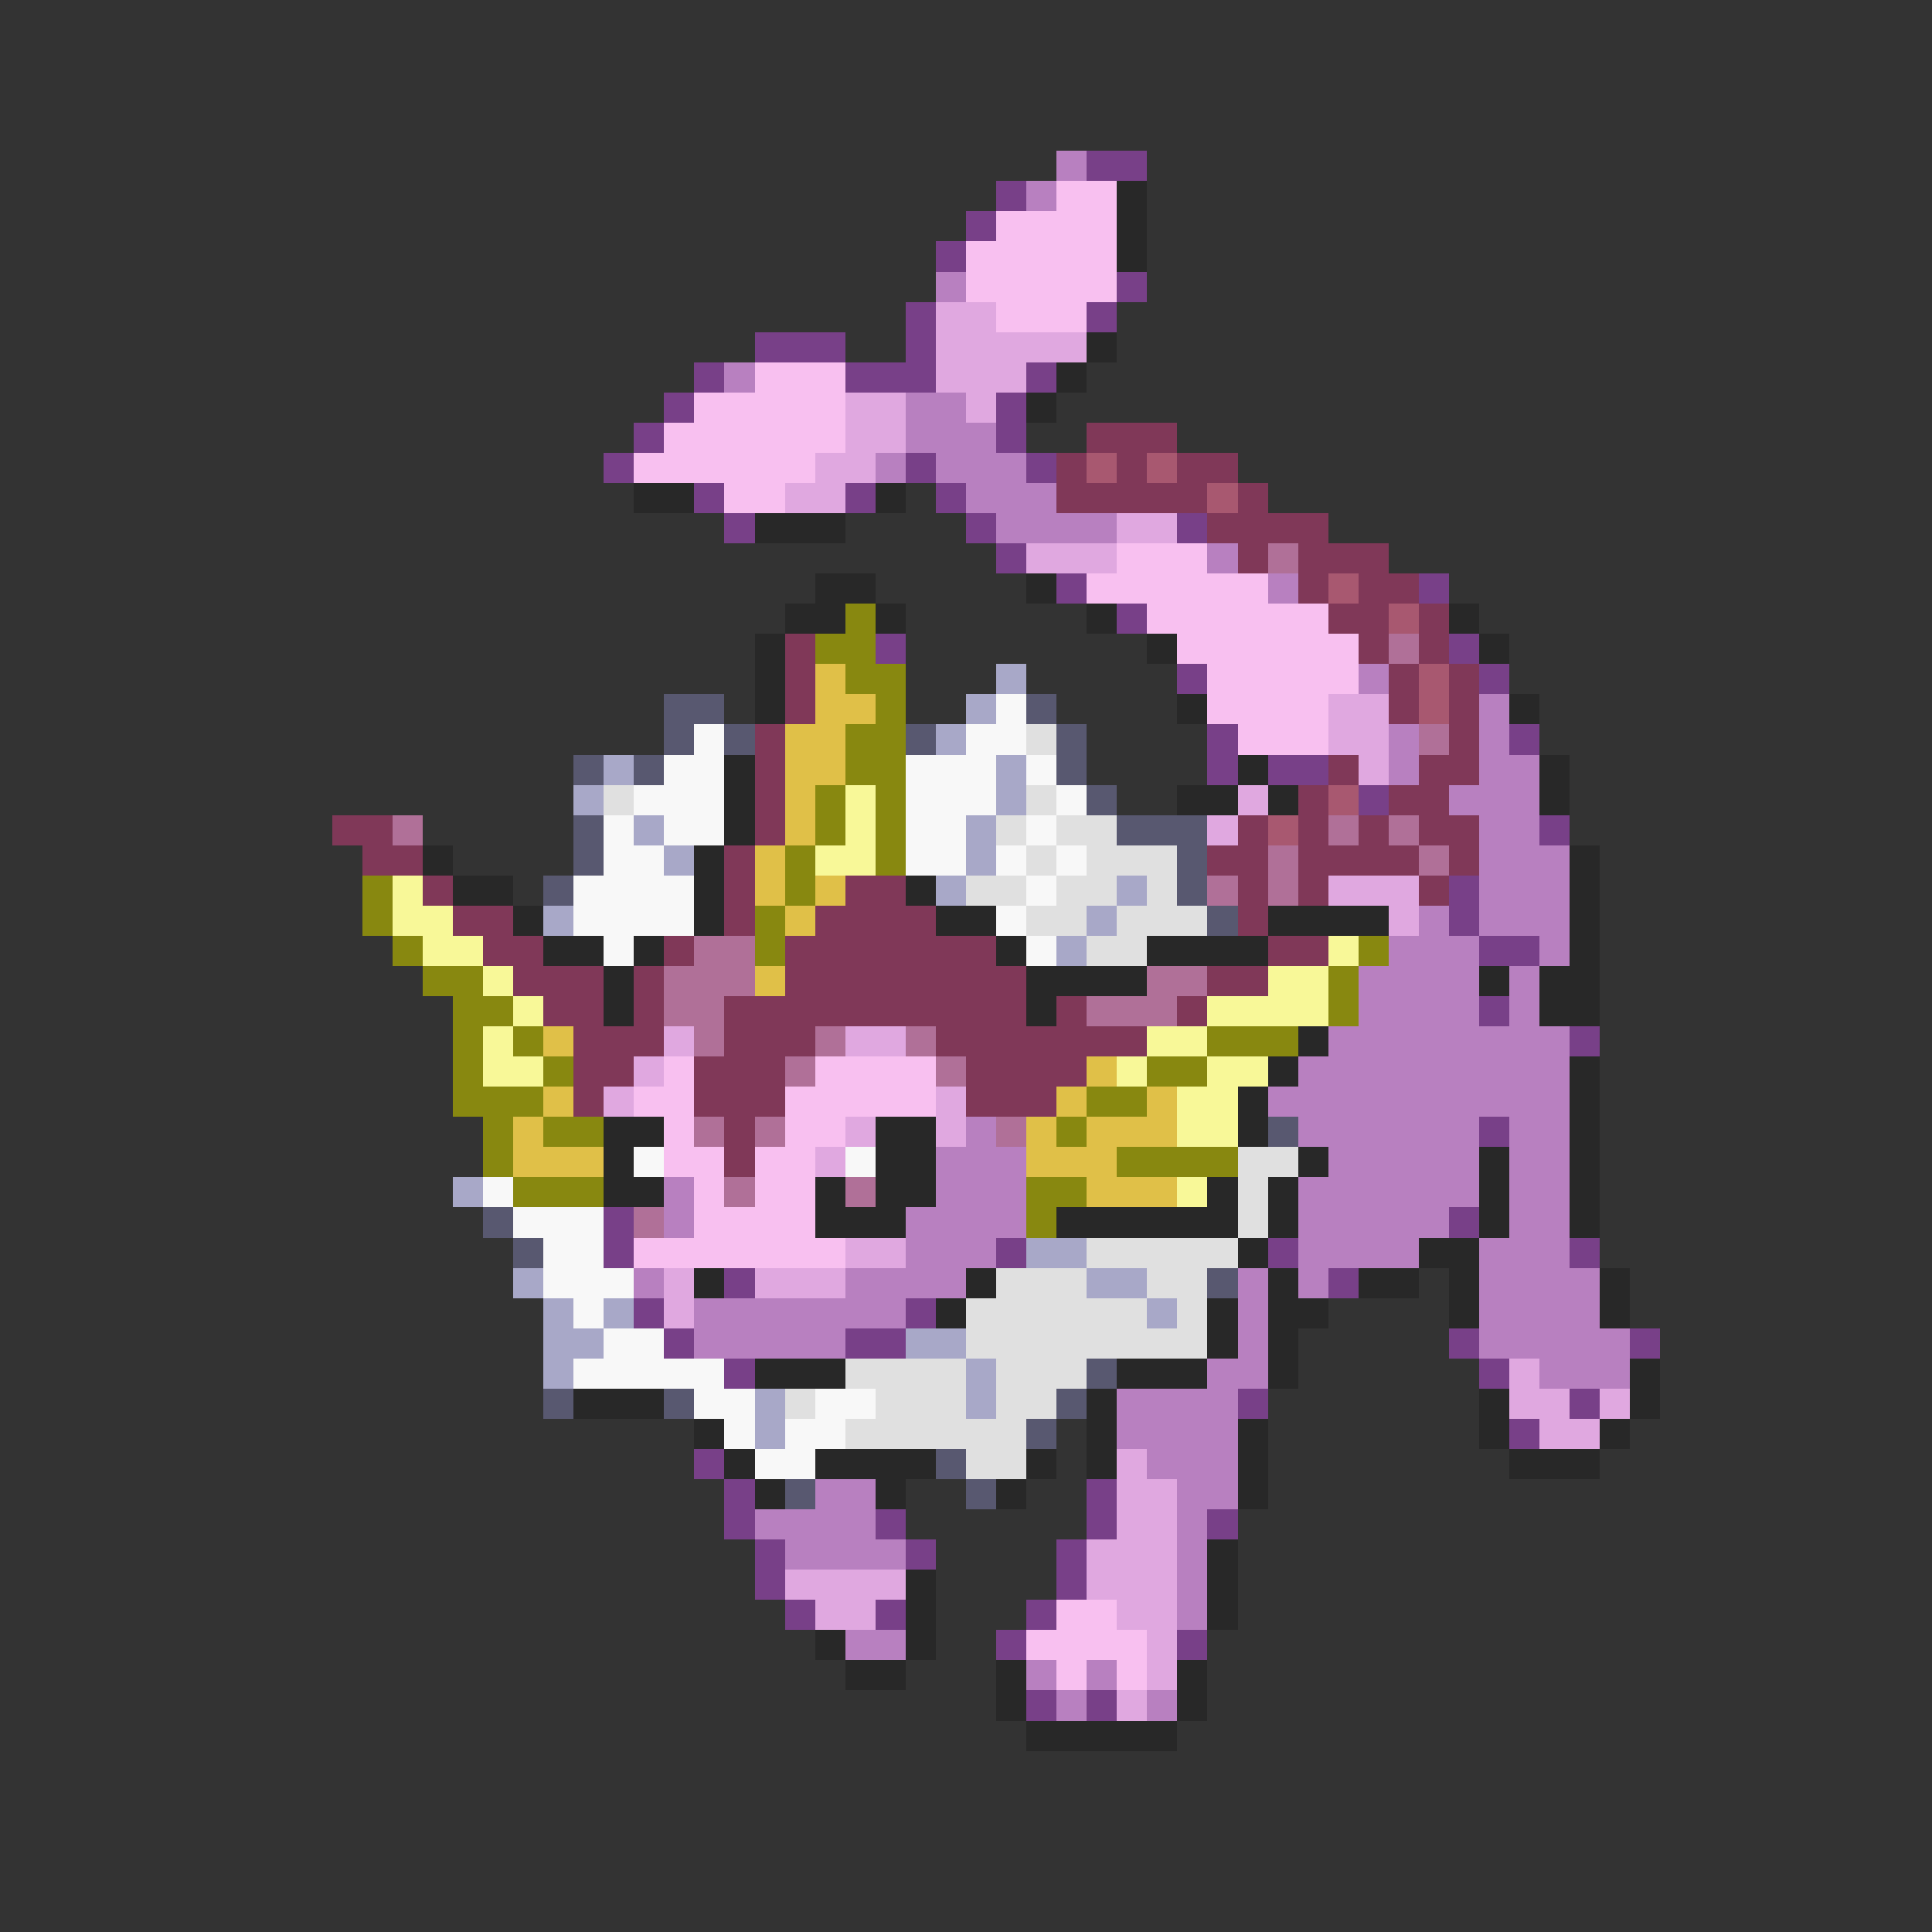 <svg xmlns="http://www.w3.org/2000/svg" viewBox="0 -0.5 64 64" shape-rendering="crispEdges">
<rect x="0" y="-0.5" width="64" height="64" fill="#333333" stroke="none"/>
<path stroke="#b880c0" d="M35 5h1M34 6h1M31 9h1M24 12h1M30 13h2M30 14h3M29 15h1M31 15h3M32 16h3M33 17h4M40 18h1M42 19h1M45 22h1M49 23h1M46 24h1M49 24h1M46 25h1M49 25h2M48 26h3M49 27h2M49 28h3M49 29h3M47 30h1M49 30h3M46 31h3M51 31h1M45 32h4M50 32h1M45 33h4M50 33h1M44 34h8M43 35h9M42 36h10M32 37h1M43 37h6M50 37h2M31 38h3M44 38h5M50 38h2M22 39h1M31 39h3M43 39h6M50 39h2M22 40h1M30 40h4M43 40h5M50 40h2M30 41h3M43 41h4M49 41h3M21 42h1M28 42h4M41 42h1M43 42h1M49 42h4M23 43h7M41 43h1M49 43h4M23 44h5M41 44h1M49 44h5M40 45h2M51 45h3M37 46h4M37 47h4M38 48h3M27 49h2M39 49h2M25 50h4M39 50h1M26 51h4M39 51h1M39 52h1M39 53h1M28 54h2M34 55h1M36 55h1M35 56h1M38 56h1" />
<path stroke="#784088" d="M36 5h2M33 6h1M32 7h1M31 8h1M37 9h1M30 10h1M36 10h1M25 11h3M30 11h1M23 12h1M28 12h3M34 12h1M22 13h1M33 13h1M21 14h1M33 14h1M20 15h1M30 15h1M34 15h1M23 16h1M28 16h1M31 16h1M24 17h1M32 17h1M39 17h1M33 18h1M35 19h1M47 19h1M37 20h1M29 21h1M48 21h1M39 22h1M49 22h1M40 24h1M50 24h1M40 25h1M42 25h2M45 26h1M51 27h1M48 29h1M48 30h1M49 31h2M49 33h1M52 34h1M49 37h1M20 40h1M48 40h1M20 41h1M33 41h1M42 41h1M52 41h1M24 42h1M44 42h1M21 43h1M30 43h1M22 44h1M28 44h2M48 44h1M54 44h1M24 45h1M49 45h1M41 46h1M52 46h1M50 47h1M23 48h1M24 49h1M36 49h1M24 50h1M29 50h1M36 50h1M40 50h1M25 51h1M30 51h1M35 51h1M25 52h1M35 52h1M26 53h1M29 53h1M34 53h1M33 54h1M39 54h1M34 56h1M36 56h1" />
<path stroke="#f8c0f0" d="M35 6h2M33 7h4M32 8h5M32 9h5M33 10h3M25 12h3M23 13h5M22 14h6M21 15h6M24 16h2M37 18h3M36 19h6M38 20h6M39 21h6M40 22h5M40 23h4M41 24h3M22 35h1M27 35h4M21 36h2M26 36h5M22 37h1M26 37h2M22 38h2M25 38h2M23 39h1M25 39h2M23 40h4M21 41h7M35 53h2M34 54h4M35 55h1M37 55h1" />
<path stroke="#282828" d="M37 6h1M37 7h1M37 8h1M36 11h1M35 12h1M34 13h1M21 16h2M29 16h1M25 17h3M27 19h2M34 19h1M26 20h2M29 20h1M36 20h1M48 20h1M25 21h1M38 21h1M49 21h1M25 22h1M25 23h1M39 23h1M50 23h1M24 25h1M41 25h1M51 25h1M24 26h1M39 26h2M42 26h1M51 26h1M24 27h1M14 28h1M23 28h1M52 28h1M15 29h2M23 29h1M30 29h1M52 29h1M17 30h1M23 30h1M31 30h2M42 30h4M52 30h1M18 31h2M21 31h1M33 31h1M38 31h4M52 31h1M20 32h1M34 32h4M49 32h1M51 32h2M20 33h1M34 33h1M51 33h2M43 34h1M42 35h1M52 35h1M41 36h1M52 36h1M20 37h2M29 37h2M41 37h1M52 37h1M20 38h1M29 38h2M43 38h1M49 38h1M52 38h1M20 39h2M27 39h1M29 39h2M40 39h1M42 39h1M49 39h1M52 39h1M27 40h3M35 40h6M42 40h1M49 40h1M52 40h1M41 41h1M47 41h2M23 42h1M32 42h1M42 42h1M45 42h2M48 42h1M53 42h1M31 43h1M40 43h1M42 43h2M48 43h1M53 43h1M40 44h1M42 44h1M25 45h3M37 45h3M42 45h1M54 45h1M19 46h3M36 46h1M49 46h1M54 46h1M23 47h1M36 47h1M41 47h1M49 47h1M53 47h1M24 48h1M27 48h4M34 48h1M36 48h1M41 48h1M50 48h3M25 49h1M29 49h1M33 49h1M41 49h1M40 51h1M30 52h1M40 52h1M30 53h1M40 53h1M27 54h1M30 54h1M28 55h2M33 55h1M39 55h1M33 56h1M39 56h1M34 57h5" />
<path stroke="#e0a8e0" d="M31 10h2M31 11h5M31 12h3M28 13h2M32 13h1M28 14h2M27 15h2M26 16h2M37 17h2M34 18h3M44 23h2M44 24h2M45 25h1M41 26h1M40 27h1M44 29h3M46 30h1M22 34h1M28 34h2M21 35h1M20 36h1M31 36h1M28 37h1M31 37h1M27 38h1M28 41h2M22 42h1M25 42h3M22 43h1M50 45h1M50 46h2M53 46h1M51 47h2M37 48h1M37 49h2M37 50h2M36 51h3M26 52h4M36 52h3M27 53h2M37 53h2M38 54h1M38 55h1M37 56h1" />
<path stroke="#803858" d="M36 14h3M35 15h1M37 15h1M39 15h2M35 16h5M41 16h1M40 17h4M41 18h1M43 18h3M43 19h1M45 19h2M44 20h2M47 20h1M26 21h1M45 21h1M47 21h1M26 22h1M46 22h1M48 22h1M26 23h1M46 23h1M48 23h1M25 24h1M48 24h1M25 25h1M44 25h1M47 25h2M25 26h1M43 26h1M46 26h2M11 27h2M25 27h1M41 27h1M43 27h1M45 27h1M47 27h2M12 28h2M24 28h1M40 28h2M43 28h4M48 28h1M14 29h1M24 29h1M28 29h2M41 29h1M43 29h1M47 29h1M15 30h2M24 30h1M27 30h4M41 30h1M16 31h2M22 31h1M26 31h7M42 31h2M17 32h3M21 32h1M26 32h8M40 32h2M18 33h2M21 33h1M24 33h10M35 33h1M39 33h1M19 34h3M24 34h3M31 34h7M19 35h2M23 35h3M32 35h4M19 36h1M23 36h3M32 36h3M24 37h1M24 38h1" />
<path stroke="#a85870" d="M36 15h1M38 15h1M40 16h1M44 19h1M46 20h1M47 22h1M47 23h1M44 26h1M42 27h1" />
<path stroke="#b07098" d="M42 18h1M46 21h1M47 24h1M13 27h1M44 27h1M46 27h1M42 28h1M47 28h1M40 29h1M42 29h1M23 31h2M22 32h3M38 32h2M22 33h2M36 33h3M23 34h1M27 34h1M30 34h1M26 35h1M31 35h1M23 37h1M25 37h1M33 37h1M24 39h1M28 39h1M21 40h1" />
<path stroke="#888810" d="M28 20h1M27 21h2M28 22h2M29 23h1M28 24h2M28 25h2M27 26h1M29 26h1M27 27h1M29 27h1M26 28h1M29 28h1M12 29h1M26 29h1M12 30h1M25 30h1M13 31h1M25 31h1M45 31h1M14 32h2M44 32h1M15 33h2M44 33h1M15 34h1M17 34h1M40 34h3M15 35h1M18 35h1M38 35h2M15 36h3M36 36h2M16 37h1M18 37h2M35 37h1M16 38h1M37 38h4M17 39h3M34 39h2M34 40h1" />
<path stroke="#e0c048" d="M27 22h1M27 23h2M26 24h2M26 25h2M26 26h1M26 27h1M25 28h1M25 29h1M27 29h1M26 30h1M25 32h1M18 34h1M36 35h1M18 36h1M35 36h1M38 36h1M17 37h1M34 37h1M36 37h3M17 38h3M34 38h3M36 39h3" />
<path stroke="#a8a8c8" d="M33 22h1M32 23h1M31 24h1M20 25h1M33 25h1M19 26h1M33 26h1M21 27h1M32 27h1M22 28h1M32 28h1M31 29h1M37 29h1M18 30h1M36 30h1M35 31h1M15 39h1M34 41h2M17 42h1M36 42h2M18 43h1M20 43h1M38 43h1M18 44h2M30 44h2M18 45h1M32 45h1M25 46h1M32 46h1M25 47h1" />
<path stroke="#585870" d="M22 23h2M34 23h1M22 24h1M24 24h1M30 24h1M35 24h1M19 25h1M21 25h1M35 25h1M36 26h1M19 27h1M37 27h3M19 28h1M39 28h1M18 29h1M39 29h1M40 30h1M42 37h1M16 40h1M17 41h1M40 42h1M36 45h1M18 46h1M22 46h1M35 46h1M34 47h1M31 48h1M26 49h1M32 49h1" />
<path stroke="#f8f8f8" d="M33 23h1M23 24h1M32 24h2M22 25h2M30 25h3M34 25h1M21 26h3M30 26h3M35 26h1M20 27h1M22 27h2M30 27h2M34 27h1M20 28h2M30 28h2M33 28h1M35 28h1M19 29h4M34 29h1M19 30h4M33 30h1M20 31h1M34 31h1M21 38h1M28 38h1M16 39h1M17 40h3M18 41h2M18 42h3M19 43h1M20 44h2M19 45h5M23 46h2M27 46h2M24 47h1M26 47h2M25 48h2" />
<path stroke="#e0e0e0" d="M34 24h1M20 26h1M34 26h1M33 27h1M35 27h2M34 28h1M36 28h3M32 29h2M35 29h2M38 29h1M34 30h2M37 30h3M36 31h2M41 38h2M41 39h1M41 40h1M36 41h5M33 42h3M38 42h2M32 43h6M39 43h1M32 44h8M28 45h4M33 45h3M26 46h1M29 46h3M33 46h2M28 47h6M32 48h2" />
<path stroke="#f8f898" d="M28 26h1M28 27h1M27 28h2M13 29h1M13 30h2M14 31h2M44 31h1M16 32h1M42 32h2M17 33h1M40 33h4M16 34h1M38 34h2M16 35h2M37 35h1M40 35h2M39 36h2M39 37h2M39 39h1" />
</svg>